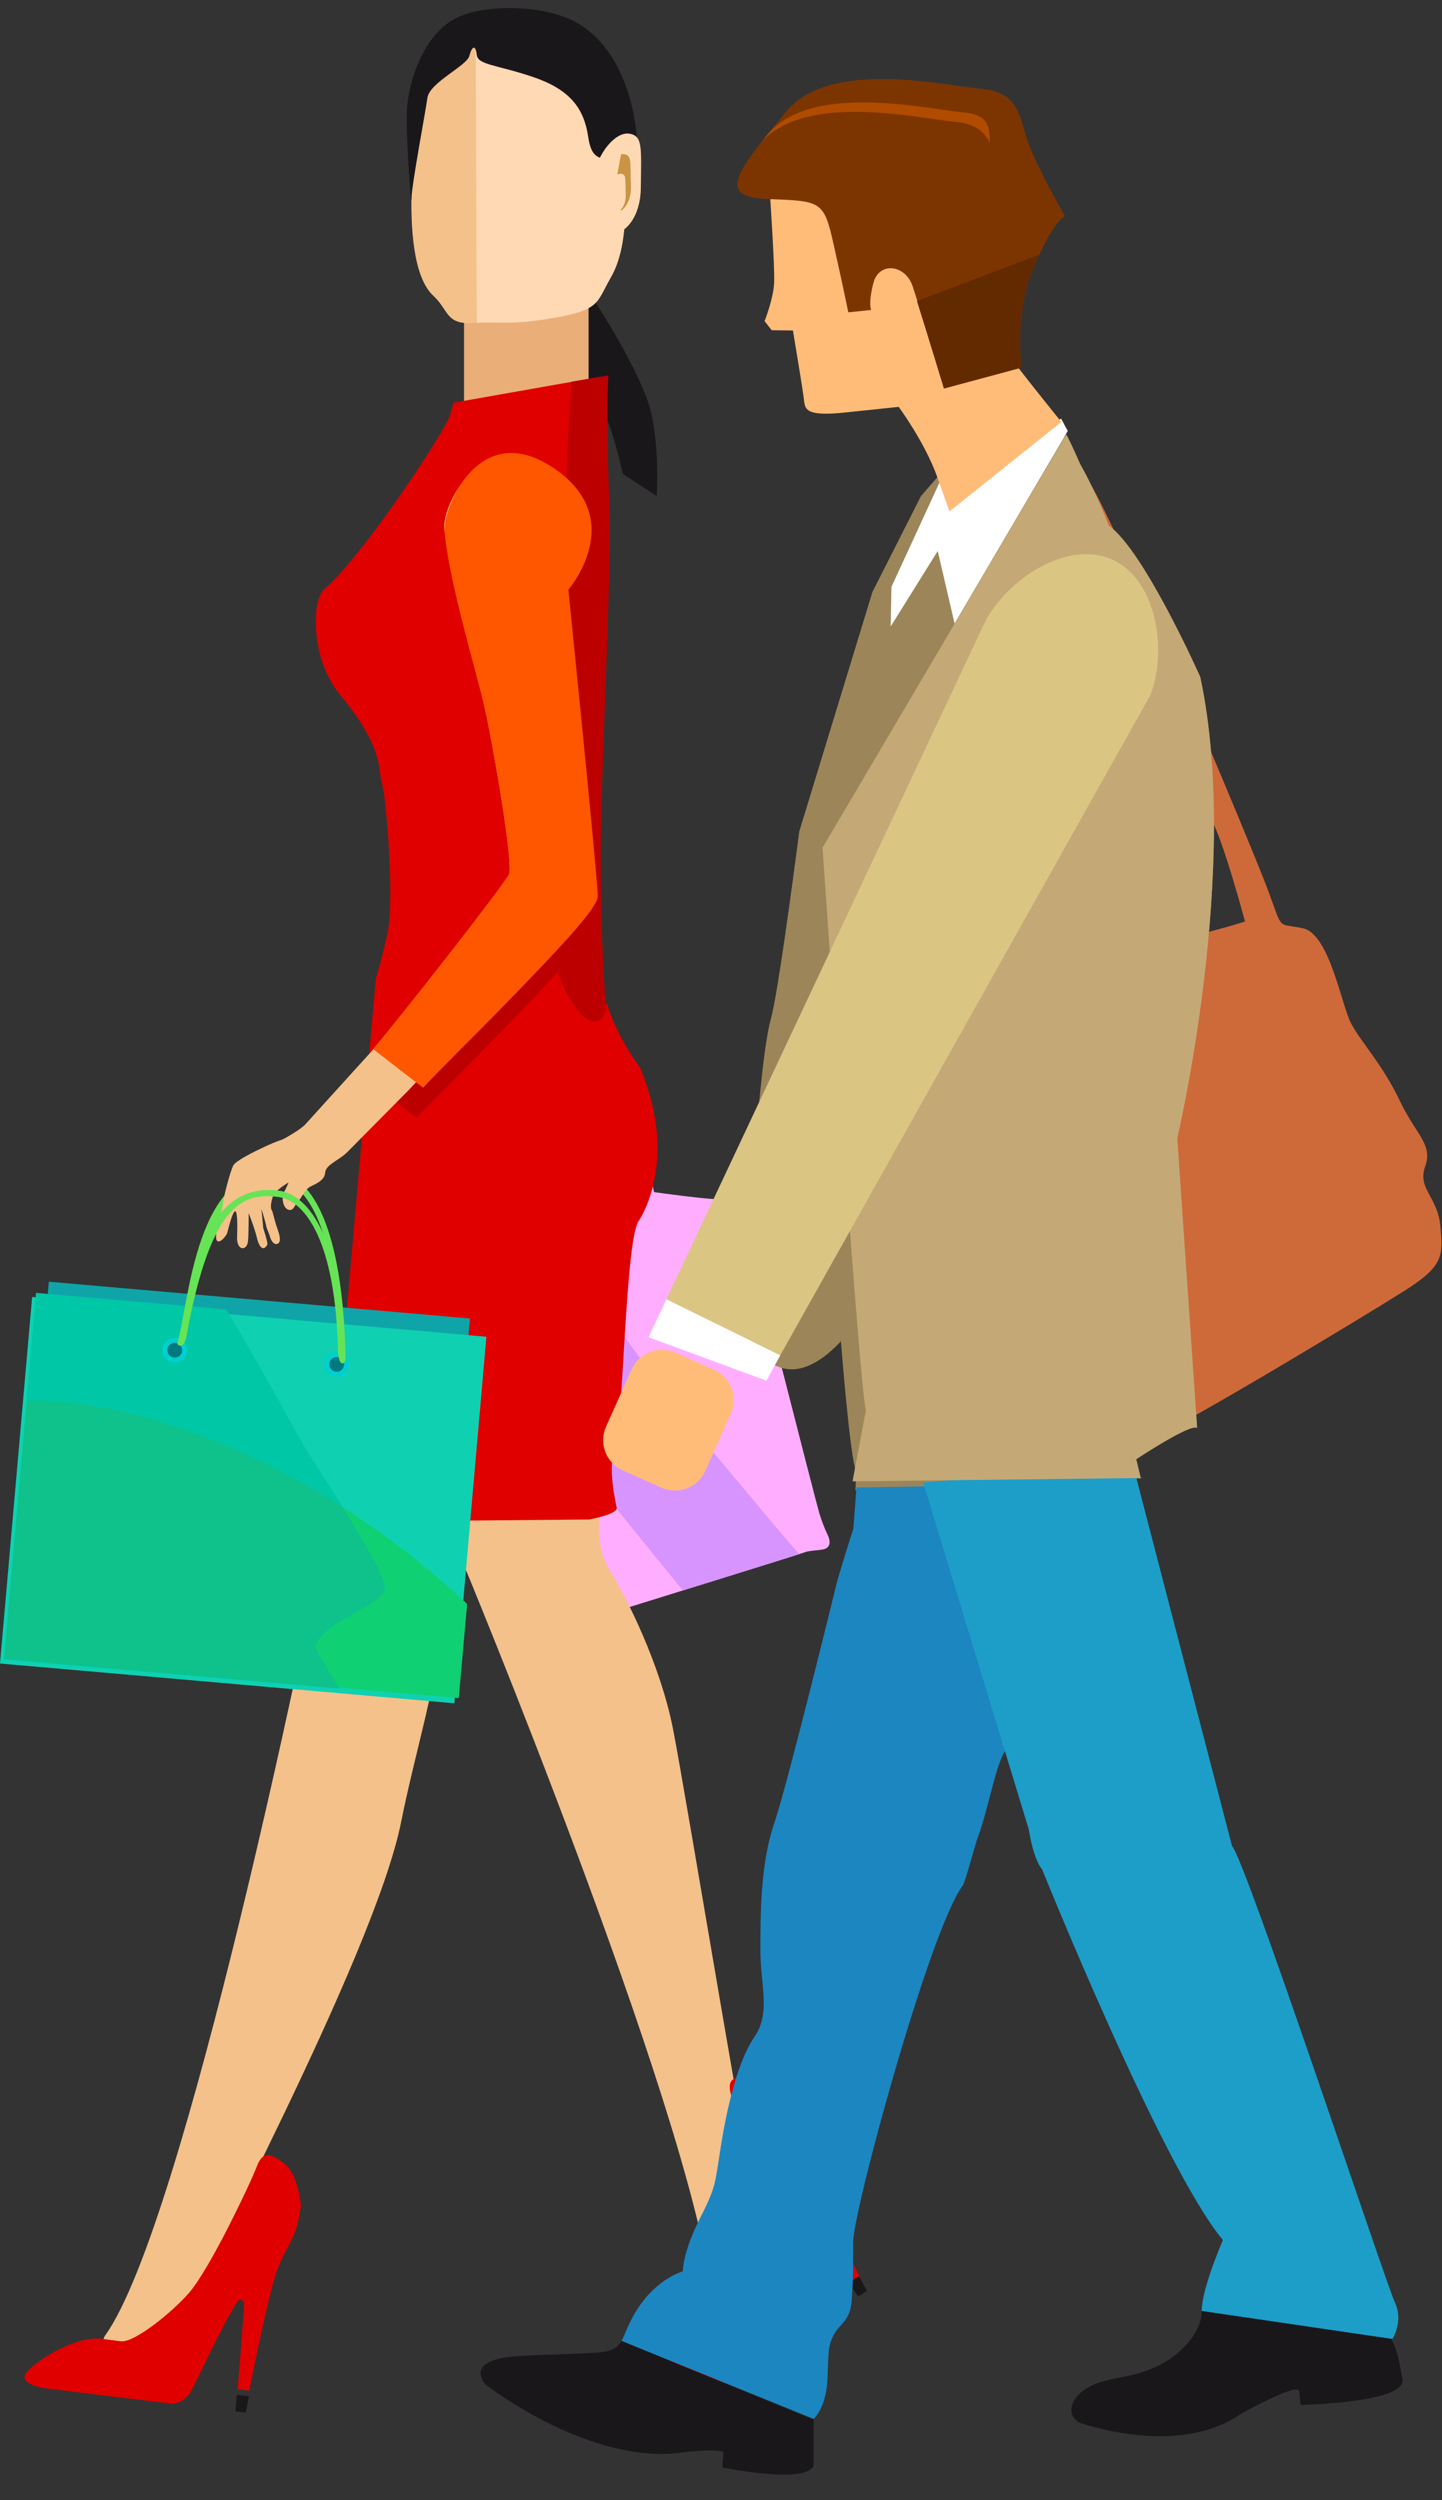 <svg width="45" height="78" viewBox="0 0 45 78" fill="none" xmlns="http://www.w3.org/2000/svg">
<rect x="0" y="0" width="45" height="78" fill="#333333" stroke="none"/>
<path fill-rule="evenodd" clip-rule="evenodd" d="M17.35 34.796L17.338 34.695C17.295 34.535 17.278 34.426 17.28 34.336C17.214 34.368 17.14 34.413 17.055 34.476C16.745 34.706 16.439 34.88 16.359 35.288C16.278 35.696 16.281 35.866 16.386 36.197C16.447 36.395 16.523 36.679 16.65 36.983L17.038 36.987C16.825 36.532 16.639 36.008 16.617 35.807C16.575 35.456 17.043 35.047 17.166 34.917C17.215 34.865 17.266 34.835 17.35 34.795V34.796Z" fill="#FFC1FF"/>
<path fill-rule="evenodd" clip-rule="evenodd" d="M18.581 50.432C18.531 50.438 18.424 50.46 18.356 50.449C18.288 50.439 17.861 50.383 17.771 50.366C17.682 50.35 17.548 50.388 17.453 50.414C17.357 50.439 17.083 50.639 17.083 50.639C16.95 50.709 16.846 50.764 16.822 50.648C16.787 50.483 16.21 47.224 16.15 46.944L14.264 38.103C14.21 37.852 14.16 37.482 14.16 37.482C14.252 37.506 14.405 37.516 14.502 37.515C14.649 37.505 14.811 37.465 15.019 37.388C15.398 37.248 15.628 37.081 15.715 36.948C15.752 36.891 15.815 36.866 15.88 36.853C15.882 36.881 16.021 37.703 16.038 37.928C16.058 38.157 17.231 43.095 17.361 43.711C17.493 44.327 18.316 48.608 18.423 48.965C18.529 49.323 18.629 49.531 18.521 49.701C18.414 49.872 18.693 50.388 18.693 50.388C18.693 50.388 18.628 50.424 18.58 50.429L18.581 50.432Z" fill="#FFC1FF"/>
<path fill-rule="evenodd" clip-rule="evenodd" d="M20.413 37.191C21.163 37.3 22.36 37.438 22.483 37.413C22.654 37.376 22.689 37.398 22.855 37.364C23.022 37.328 23.056 37.351 23.103 37.574C23.151 37.797 25.47 46.893 25.564 47.194C25.658 47.496 25.721 47.656 25.833 47.895C25.943 48.134 25.887 48.293 25.693 48.336C25.498 48.377 25.258 48.369 25.097 48.433C24.937 48.496 19.53 50.17 19.284 50.248C19.05 50.321 18.829 50.343 18.695 50.394C18.695 50.394 18.415 49.878 18.523 49.706C18.631 49.535 18.531 49.328 18.424 48.97C18.319 48.612 17.494 44.331 17.363 43.716C17.231 43.102 16.058 38.163 16.04 37.933C16.021 37.705 15.881 36.858 15.881 36.858C15.964 36.844 16.044 36.855 16.044 36.855C16.044 36.855 16.385 36.955 16.532 36.954C16.68 36.951 19.485 37.023 19.83 37.103C19.585 36.022 19.297 34.787 19.274 34.633C19.236 34.373 19.2 34.339 18.985 34.28C18.917 34.261 18.893 34.287 18.731 34.23L18.847 33.728C18.922 33.77 18.929 33.747 18.994 33.796C19.229 33.979 19.333 34.226 19.446 34.365C19.561 34.504 19.903 35.109 19.996 35.395C20.061 35.593 20.26 36.462 20.412 37.194L20.413 37.191Z" fill="#FFAEFF"/>
<path fill-rule="evenodd" clip-rule="evenodd" d="M24.94 48.484C24.414 48.653 22.713 49.182 21.31 49.617C20.204 48.281 18.974 46.715 18.695 46.415L17.686 45.328C17.536 44.564 17.409 43.925 17.364 43.715C17.232 43.1 16.06 38.161 16.041 37.932C16.022 37.703 15.882 36.857 15.882 36.857C15.925 36.849 15.964 36.919 16.001 36.918C17.061 38.318 20.56 43.277 21.815 44.773C22.654 45.77 23.988 47.388 24.94 48.486V48.484Z" fill="#D794FF"/>
<path fill-rule="evenodd" clip-rule="evenodd" d="M15.243 42.693L14.264 38.103C14.21 37.852 14.16 37.482 14.16 37.482C14.252 37.506 14.405 37.516 14.502 37.515C14.649 37.505 14.811 37.465 15.019 37.388C15.398 37.248 15.628 37.081 15.715 36.948C15.752 36.891 15.815 36.866 15.88 36.853C15.882 36.881 16.021 37.703 16.038 37.928C16.058 38.157 17.231 43.095 17.361 43.711C17.407 43.922 17.532 44.56 17.684 45.325C16.991 44.577 16.058 43.58 15.242 42.69L15.243 42.693Z" fill="#FFD4FF"/>
<path fill-rule="evenodd" clip-rule="evenodd" d="M18.236 8.952C18.382 9.055 20.064 11.68 20.328 12.9C20.592 14.118 20.493 15.474 20.493 15.474L19.437 14.786C19.437 14.786 19.062 13.105 18.764 12.727C18.468 12.349 18.038 11.646 18.038 11.233C18.038 10.82 18.235 8.952 18.235 8.952H18.236Z" fill="#1A171B"/>
<path d="M18.368 8.692H14.481V14.352H18.368V8.692Z" fill="#EAAE79"/>
<path fill-rule="evenodd" clip-rule="evenodd" d="M14.93 1.074L13.108 3.154C13.108 3.154 12.28 8.08 13.525 9.23C14.038 9.704 13.882 10.158 14.879 10.073L14.928 1.074H14.93Z" fill="#F4C18B"/>
<path fill-rule="evenodd" clip-rule="evenodd" d="M14.881 10.073C15.387 10.029 15.888 10.134 16.914 9.977C18.763 9.696 18.573 9.506 19.064 8.654C20.232 6.628 18.736 1.977 18.736 1.977L14.843 1.073L14.879 10.072L14.881 10.073Z" fill="#FFD9B3"/>
<path fill-rule="evenodd" clip-rule="evenodd" d="M19.205 7.244C19.205 7.553 18.951 5.663 18.917 5.199C18.884 4.736 18.489 5.176 18.356 4.271C18.224 3.366 17.773 2.789 16.638 2.403C15.504 2.017 14.91 2.033 14.877 1.707C14.843 1.382 14.726 1.437 14.646 1.746C14.568 2.055 13.403 2.574 13.338 3.054C13.271 3.533 12.841 5.805 12.841 6.193C12.841 6.58 12.691 4.669 12.691 3.649C12.691 2.628 13.202 1.056 14.267 0.548C15.192 0.106 17.139 0.135 18.14 0.792C19.144 1.449 19.701 2.713 19.864 4.158C20.03 5.604 19.375 6.919 19.375 6.919C19.375 6.919 19.206 6.935 19.206 7.244H19.205Z" fill="#1A171B"/>
<path fill-rule="evenodd" clip-rule="evenodd" d="M18.495 5.603C18.65 4.732 19.229 4.098 19.645 4.171C20.06 4.244 20.012 4.59 19.998 5.867C19.989 6.751 19.52 7.363 18.968 7.312C18.111 7.234 18.342 6.473 18.496 5.603H18.495Z" fill="#FFD9B3"/>
<path fill-rule="evenodd" clip-rule="evenodd" d="M19.381 4.815C19.416 4.807 19.449 4.805 19.481 4.811C19.726 4.854 19.661 5.05 19.689 5.813C19.702 6.159 19.569 6.434 19.39 6.572L19.367 6.546C19.465 6.448 19.535 6.282 19.527 6.079C19.509 5.579 19.551 5.45 19.39 5.422C19.35 5.416 19.306 5.425 19.262 5.45L19.381 4.815Z" fill="#C99443"/>
<path fill-rule="evenodd" clip-rule="evenodd" d="M13.648 47.225C14.139 48.198 14.566 49.042 14.566 49.042C15.23 50.653 22.353 68.058 22.253 72.407C22.232 73.308 24.237 71.175 23.981 70.659C23.725 70.141 21.384 55.831 20.991 53.882C20.597 51.932 19.575 49.865 19.037 49.011C18.716 48.502 18.617 47.807 18.743 47.159L13.65 47.228L13.648 47.225Z" fill="#F4C18B"/>
<path fill-rule="evenodd" clip-rule="evenodd" d="M20.657 74.174C20.609 73.787 21.387 73.142 22.104 72.614C22.15 72.579 22.194 72.559 22.233 72.535C22.325 72.482 22.41 72.437 22.573 72.344L22.729 72.254C23.087 72.044 23.452 70.586 23.508 69.79C23.578 68.787 22.971 65.88 22.815 65.358C22.731 65.08 22.773 64.928 22.91 64.849C23.031 64.779 23.227 64.767 23.477 64.775C24.012 64.794 24.652 65.507 24.652 65.507C25.28 66.588 24.955 66.844 25.446 68.02C25.909 69.13 26.499 70.362 26.853 71.084L26.537 71.265C26.066 70.529 25.308 69.347 25.215 69.21C25.077 69.007 25.072 68.934 24.915 68.979H24.911C24.765 69.063 25.316 71.599 25.402 72.119C25.489 72.645 25.165 72.859 25.165 72.859C25.165 72.859 23.854 73.555 22.818 74.15C22.3 74.449 22.34 74.385 21.812 74.408C21.376 74.426 20.709 74.424 20.657 74.173V74.174Z" fill="#E00000"/>
<path fill-rule="evenodd" clip-rule="evenodd" d="M14.145 12.562C14.103 12.768 14.056 12.938 14.005 13.05C13.678 13.765 11.286 17.384 10.13 18.368C9.704 18.73 9.704 20.576 10.599 21.658C11.982 23.326 11.787 23.973 11.921 24.439C12.054 24.904 12.324 28.083 12.086 29.147C11.882 30.058 11.729 30.53 11.729 30.53L18.913 31.511C18.913 31.511 18.299 28.487 18.434 24.565C18.587 20.122 18.724 17.393 18.661 15.625C18.631 14.731 18.648 13.164 18.716 11.757L14.145 12.565V12.562Z" fill="#E00000"/>
<path fill-rule="evenodd" clip-rule="evenodd" d="M10.189 47.113L10.013 48.519C9.657 50.287 5.778 69.355 3.292 72.845C2.776 73.568 5.574 73.179 5.654 72.583C5.734 71.987 11.681 61.067 12.521 56.828C12.913 54.856 13.6 52.581 13.639 51.52C13.671 50.612 14.717 48.084 15.436 46.655L10.189 47.113Z" fill="#F4C18B"/>
<path fill-rule="evenodd" clip-rule="evenodd" d="M7.348 75.231L7.387 74.71L7.77 74.756C7.706 75.075 7.668 75.27 7.668 75.27L7.35 75.231H7.348Z" fill="#1A171B"/>
<path fill-rule="evenodd" clip-rule="evenodd" d="M0.786 74.077C0.982 73.739 2.17 72.947 3.063 72.954C3.121 72.954 3.168 72.965 3.213 72.97C3.319 72.984 3.413 72.998 3.6 73.022L3.778 73.043C4.191 73.09 5.363 72.145 5.89 71.543C6.552 70.784 7.824 68.099 8.014 67.588C8.116 67.316 8.241 67.219 8.398 67.239C8.537 67.256 8.702 67.364 8.896 67.52C9.311 67.856 9.392 68.81 9.392 68.81C9.239 70.048 8.826 70.058 8.507 71.292C8.206 72.457 7.935 73.793 7.78 74.583L7.418 74.539C7.487 73.668 7.596 72.27 7.604 72.104C7.616 71.86 7.656 71.799 7.503 71.74H7.499C7.332 71.718 6.24 74.072 5.994 74.54C5.746 75.011 5.357 74.989 5.357 74.989C5.357 74.989 3.698 74.791 2.511 74.645C1.917 74.572 1.44 74.512 1.347 74.498C1.066 74.453 0.675 74.309 0.786 74.079V74.077Z" fill="#E00000"/>
<path d="M11.729 30.527L10.82 40.902C10.512 42.624 9.708 47.098 9.629 47.185C9.629 47.185 9.918 47.428 10.046 47.479L18.388 47.404C18.631 47.358 19.271 47.213 19.244 47.038C19.21 46.827 18.948 45.792 19.2 45.086C19.45 44.382 19.51 38.919 19.907 38.129C19.907 38.129 21.244 36.287 19.962 33.281C19.962 33.281 19.277 32.407 18.941 31.318L11.726 30.526L11.729 30.527Z" fill="#E00000"/>
<path d="M1.524 39.986L14.666 41.135L13.738 51.735L0.594 50.584L1.524 39.986Z" fill="#0FA5A8"/>
<path d="M1.003 40.463L15.179 41.703L14.177 53.138L0 51.898L1.003 40.463Z" fill="#0FD1B2"/>
<path d="M10.122 42.531C10.141 42.32 10.329 42.162 10.542 42.18C10.755 42.199 10.912 42.386 10.894 42.598C10.875 42.811 10.687 42.969 10.474 42.949C10.261 42.93 10.103 42.743 10.122 42.529V42.531Z" fill="#00CFCF"/>
<path d="M10.277 42.545C10.289 42.418 10.4 42.324 10.528 42.334C10.656 42.346 10.75 42.458 10.738 42.585C10.728 42.712 10.614 42.806 10.488 42.795C10.36 42.783 10.266 42.672 10.277 42.545Z" fill="#007981"/>
<path d="M7.061 40.851C8.264 42.84 9.285 44.794 9.585 45.274C10.205 46.265 12.146 49.142 12.008 49.621C11.87 50.087 9.77 50.761 9.865 51.431C10.11 51.896 10.371 52.342 10.603 52.685L0.12 51.772L1.124 40.335L7.061 40.852V40.851Z" fill="#00C7A6"/>
<path d="M14.577 50.04C13.69 49.202 12.7 48.392 11.617 47.637C7.879 45.029 3.911 43.665 0.843 43.696L0.136 51.743L14.317 52.978L14.577 50.04Z" fill="#0FD173"/>
<path d="M5.068 42.09C5.086 41.878 5.274 41.721 5.488 41.74C5.701 41.758 5.858 41.946 5.839 42.158C5.821 42.37 5.633 42.527 5.42 42.508C5.206 42.49 5.049 42.303 5.068 42.09Z" fill="#00CFCF"/>
<path d="M5.222 42.103C5.233 41.976 5.346 41.882 5.474 41.892C5.601 41.904 5.696 42.016 5.685 42.143C5.675 42.27 5.561 42.364 5.434 42.353C5.306 42.342 5.212 42.229 5.224 42.103H5.222Z" fill="#007981"/>
<path d="M10.587 52.664C10.359 52.323 10.103 51.885 9.864 51.431C9.769 50.759 11.869 50.085 12.007 49.621C12.092 49.326 11.378 48.132 10.688 47.017C7.223 44.816 3.658 43.669 0.843 43.697L0.136 51.744L10.587 52.665V52.664Z" fill="#0FC18A"/>
<path fill-rule="evenodd" clip-rule="evenodd" d="M5.822 41.643C6.633 36.944 7.681 36.691 8.719 36.816C9.576 36.919 10.502 38.346 10.552 42.079C10.56 42.696 10.786 42.56 10.784 42.375C10.701 38.238 9.704 36.742 8.757 36.602C6.141 36.22 5.896 40.606 5.543 41.892C5.527 41.949 5.739 42.128 5.823 41.642L5.822 41.643Z" fill="#66E456"/>
<path fill-rule="evenodd" clip-rule="evenodd" d="M26.783 71.644L26.483 71.215L26.808 71.011C26.96 71.299 27.055 71.475 27.055 71.475L26.781 71.644H26.783Z" fill="#1A171B"/>
<path fill-rule="evenodd" clip-rule="evenodd" d="M18.339 27.446C18.414 28.26 18.453 28.823 18.448 28.911C18.427 29.291 17.181 30.607 15.31 32.523C14.529 33.324 13.726 34.104 12.998 34.87L11.996 34.093L18.339 27.448V27.446Z" fill="#BC0000"/>
<path fill-rule="evenodd" clip-rule="evenodd" d="M11.553 32.85L11.702 32.665C12.507 31.719 15.749 27.592 15.888 27.267C16.026 26.942 15.388 23.254 15.144 22.163C14.902 21.074 14.008 17.208 13.871 16.562C13.732 15.916 14.941 13.073 17.383 14.838C19.566 16.416 17.366 18.304 17.366 18.304C17.366 18.304 18.517 27.094 18.496 27.475C18.475 27.855 17.191 29.476 15.319 31.394C14.442 32.291 13.536 33.167 12.742 34.02L10.873 35.908C10.607 36.194 10.162 36.325 10.146 36.588C10.13 36.861 9.764 36.962 9.638 37.047C9.515 37.133 9.364 37.432 9.273 37.526C9.183 37.62 9.144 37.809 8.979 37.732C8.814 37.655 8.787 37.326 8.855 37.208C8.924 37.089 9.006 36.888 9.006 36.888C9.006 36.888 8.573 37.149 8.523 37.298C8.474 37.446 8.425 37.661 8.477 37.748C8.529 37.834 8.533 37.98 8.665 38.357C8.798 38.732 8.71 38.795 8.631 38.812C8.551 38.829 8.459 38.711 8.426 38.586C8.394 38.462 8.314 38.322 8.302 38.228C8.289 38.133 8.158 37.715 8.158 37.715L8.216 38.318C8.216 38.318 8.364 38.767 8.344 38.825C8.324 38.885 8.146 39.146 8.014 38.605C7.937 38.282 7.759 37.847 7.759 37.847C7.759 37.847 7.764 38.629 7.731 38.776C7.696 38.923 7.593 38.966 7.518 38.929C7.442 38.893 7.394 38.754 7.398 38.622C7.427 37.788 7.374 37.338 7.093 38.456C7.062 38.578 6.78 38.888 6.746 38.633C6.713 38.378 6.942 37.749 6.959 37.538C6.978 37.328 7.193 36.515 7.282 36.357C7.371 36.2 7.96 35.918 8.169 35.818C8.379 35.719 8.594 35.619 8.807 35.554C8.835 35.546 9.405 35.232 9.545 35.059L11.551 32.847L11.553 32.85Z" fill="#F4C18B"/>
<path fill-rule="evenodd" clip-rule="evenodd" d="M17.836 11.91L18.986 11.711C18.918 13.117 18.981 14.728 19.013 15.623C19.075 17.39 18.938 20.119 18.785 24.563C18.65 28.485 18.915 31.508 18.915 31.508C18.915 31.508 18.695 32.401 17.953 31.414C16.422 29.378 17.437 25.711 17.541 19.782C17.595 16.767 17.686 13.985 17.836 11.908V11.91Z" fill="#BC0000"/>
<path fill-rule="evenodd" clip-rule="evenodd" d="M11.651 32.734L11.701 32.665C12.505 31.719 15.748 27.592 15.886 27.267C16.025 26.942 15.387 23.254 15.143 22.163C14.901 21.074 14.008 18.169 13.87 16.562C13.812 15.904 14.95 12.918 17.392 14.683C19.575 16.262 17.737 18.399 17.737 18.399C17.737 18.399 18.675 27.596 18.652 27.977C18.631 28.356 17.385 29.673 15.513 31.589C14.733 32.388 13.929 33.169 13.202 33.934L11.65 32.733L11.651 32.734Z" fill="#FF5600"/>
<path fill-rule="evenodd" clip-rule="evenodd" d="M5.818 41.69C6.589 37.441 7.635 37.219 8.673 37.341C9.53 37.442 10.467 38.741 10.547 42.122C10.56 42.682 10.784 42.56 10.78 42.392C10.663 38.646 9.653 37.28 8.706 37.147C6.089 36.781 5.88 40.75 5.539 41.911C5.523 41.963 5.736 42.128 5.816 41.688L5.818 41.69Z" fill="#66E456"/>
<path d="M27.223 18.477L24.944 25.935C24.704 27.767 24.262 31.045 24.059 31.776C23.773 32.804 23.612 35.619 23.423 36.919C23.232 38.218 23.204 41.359 23.204 41.359C23.204 41.359 24.155 44.065 26.243 41.845C26.243 41.845 26.528 45.526 26.718 45.905L26.697 46.495L35.599 46.121L35.455 45.526C35.455 45.526 37.166 44.39 37.356 44.552L36.737 35.511C36.737 35.511 38.734 27.067 37.452 21.114C37.452 21.114 35.418 17.317 34.325 16.558C34.325 16.558 34.006 14.952 33.342 14.789C33.342 14.789 33.371 13.324 32.917 13.111L29.096 12.418L29.54 14.559L28.742 15.474L27.222 18.475L27.223 18.477Z" fill="#9C8659"/>
<path fill-rule="evenodd" clip-rule="evenodd" d="M33.919 14.935C34.681 15.925 39.076 26.449 39.566 27.762C40.056 29.076 39.833 28.784 40.66 28.96C41.486 29.137 41.856 31.332 42.157 31.916C42.458 32.499 43.131 33.187 43.667 34.31C44.202 35.433 44.724 35.699 44.474 36.394C44.224 37.089 44.868 37.332 44.95 38.258C45.031 39.183 45.057 39.491 43.827 40.271C42.597 41.051 35.666 45.239 35.583 44.998C35.499 44.756 36.766 30.295 36.738 29.988C36.711 29.68 36.071 29.487 37.22 29.201C38.37 28.914 38.853 28.748 38.853 28.748C38.853 28.748 38.126 26.036 37.769 25.52C37.412 25.002 34.507 17.241 34.507 17.241L33.922 14.938L33.919 14.935Z" fill="#CE6A3A"/>
<path d="M31.545 54.481C31.132 54.556 30.896 56.353 30.481 57.415C30.458 57.472 30.116 58.73 30.045 58.822C29.005 60.224 26.625 68.976 26.625 69.941C26.625 70.97 26.625 71.131 26.577 71.781C26.529 72.43 26.198 72.484 26.009 72.861C25.819 73.243 25.865 73.405 25.819 74.27C25.77 75.139 25.392 75.463 25.392 75.463L19.395 73.032C19.511 72.823 19.593 72.508 19.882 72.052C20.498 71.079 21.307 70.862 21.307 70.862C21.307 70.862 21.307 70.267 21.829 69.236C22.352 68.21 22.305 68.156 22.494 66.964C22.685 65.773 23.018 64.311 23.539 63.553C24.062 62.797 23.729 61.93 23.729 60.847C23.729 59.765 23.729 58.141 24.157 56.896C24.583 55.65 26.14 49.273 26.14 49.273C26.547 47.921 26.628 47.708 26.628 47.708L26.729 46.407L30.056 46.347L31.546 54.482L31.545 54.481Z" fill="#1C86C1"/>
<path d="M28.811 46.254L35.349 45.677L38.449 57.595C38.876 58.029 43.247 71.238 43.531 71.832C43.767 72.324 43.548 72.815 43.454 72.973L37.5 72.098C37.504 71.392 38.163 69.884 38.163 69.884C36.265 67.612 32.518 58.313 32.518 58.313C32.518 58.313 32.275 58.101 32.105 57.075L28.811 46.255V46.254Z" fill="#1C9EC9"/>
<path d="M25.389 75.485V76.922C25.152 77.52 22.541 76.978 22.541 76.978L22.574 76.513C22.425 76.349 21.021 76.544 21.021 76.544C18.171 76.76 15.132 74.378 15.132 74.378C14.704 73.782 15.367 73.566 16.081 73.511C16.794 73.46 17.412 73.46 18.504 73.404C19.085 73.375 19.262 73.269 19.394 73.031L25.389 75.486V75.485Z" fill="#1A171B"/>
<path d="M43.454 72.973C43.436 73.006 43.435 73.025 43.435 73.025C43.625 73.241 43.769 74.268 43.769 74.268C43.769 74.973 40.587 75.027 40.587 75.027L40.541 74.593C40.492 74.322 38.736 75.299 38.736 75.299C36.739 76.706 33.654 75.57 33.654 75.57C33.13 75.19 33.606 74.541 34.319 74.324C35.031 74.107 35.362 74.162 36.076 73.838C36.789 73.514 37.501 72.802 37.501 72.098L43.455 72.973H43.454Z" fill="#1A171B"/>
<path fill-rule="evenodd" clip-rule="evenodd" d="M29.789 19.451L33.321 13.446L33.113 13.059L29.537 15.637L29.355 14.976L27.819 18.308L27.796 19.543L29.263 17.19L29.789 19.451Z" fill="white"/>
<path d="M33.277 13.548C33.509 14.006 33.703 14.464 33.703 14.464C34.235 15.406 34.604 16.401 34.604 16.401C35.697 17.16 37.455 21.113 37.455 21.113C38.736 27.067 36.739 35.51 36.739 35.51L37.359 44.55C37.168 44.388 35.458 45.524 35.458 45.524L35.602 46.12L35.662 46.111L26.605 46.214L27.024 43.992C26.842 43.632 25.695 26.791 25.669 26.447L33.278 13.547L33.277 13.548Z" fill="#C4A976"/>
<path fill-rule="evenodd" clip-rule="evenodd" d="M24.029 6.074C24.029 6.074 24.182 8.329 24.158 8.829C24.134 9.33 23.86 10.018 23.86 10.018L24.082 10.302L24.744 10.31C24.744 10.31 25.056 12.162 25.088 12.466C25.12 12.77 25.137 12.998 26.363 12.87C27.588 12.742 28.045 12.693 28.045 12.693C28.045 12.693 28.861 13.797 29.246 14.875L29.629 15.954L33.122 13.164C33.122 13.164 31.477 11.136 31.376 10.916C31.276 10.696 27.868 5.471 27.868 5.471L24.029 6.073V6.074Z" fill="#FFBC79"/>
<path fill-rule="evenodd" clip-rule="evenodd" d="M26.507 9.741L27.187 9.67C27.187 9.67 27.086 9.478 27.258 8.822C27.43 8.165 28.248 8.239 28.481 8.933C28.714 9.627 29.459 12.12 29.459 12.12L31.883 11.468C31.883 11.468 31.628 9.809 32.278 8.296C32.928 6.782 33.238 6.75 33.238 6.75C33.238 6.75 32.452 5.387 32.123 4.543C31.794 3.699 31.859 2.886 30.646 2.774C29.431 2.662 25.879 1.827 24.523 3.495C23.168 5.162 22.238 6.146 23.928 6.209C25.618 6.271 25.705 6.254 26.006 7.587C26.307 8.921 26.473 9.745 26.473 9.745L26.507 9.741Z" fill="#7D3500"/>
<path fill-rule="evenodd" clip-rule="evenodd" d="M28.614 9.389C28.921 10.364 29.457 12.12 29.457 12.12L31.882 11.467C31.882 11.467 31.626 9.808 32.276 8.295C32.331 8.168 32.383 8.051 32.434 7.943L28.614 9.389Z" fill="#632A00"/>
<path fill-rule="evenodd" clip-rule="evenodd" d="M30.894 4.459C30.875 3.959 30.878 3.579 30.05 3.504C28.837 3.391 25.284 2.556 23.929 4.223C23.872 4.292 23.829 4.36 23.762 4.429C25.181 2.879 28.617 3.688 29.809 3.8C30.446 3.858 30.719 4.113 30.894 4.459Z" fill="#B04B00"/>
<path d="M19.711 42.723C19.944 42.202 20.558 41.968 21.082 42.2L22.284 42.734C22.808 42.967 23.044 43.579 22.81 44.101L22.012 45.889C21.779 46.412 21.165 46.645 20.641 46.412L19.439 45.877C18.915 45.644 18.68 45.032 18.912 44.511L19.711 42.722V42.723Z" fill="#FFBC79"/>
<path fill-rule="evenodd" clip-rule="evenodd" d="M20.798 40.531L20.239 41.719L23.918 43.075L24.351 42.279L20.798 40.531Z" fill="white"/>
<path fill-rule="evenodd" clip-rule="evenodd" d="M24.351 42.279L35.901 21.681C36.445 20.251 36.076 18.061 34.701 17.452C33.333 16.846 31.474 18.028 30.752 19.375L20.797 40.533L24.351 42.279Z" fill="#DBC583"/>
</svg>
